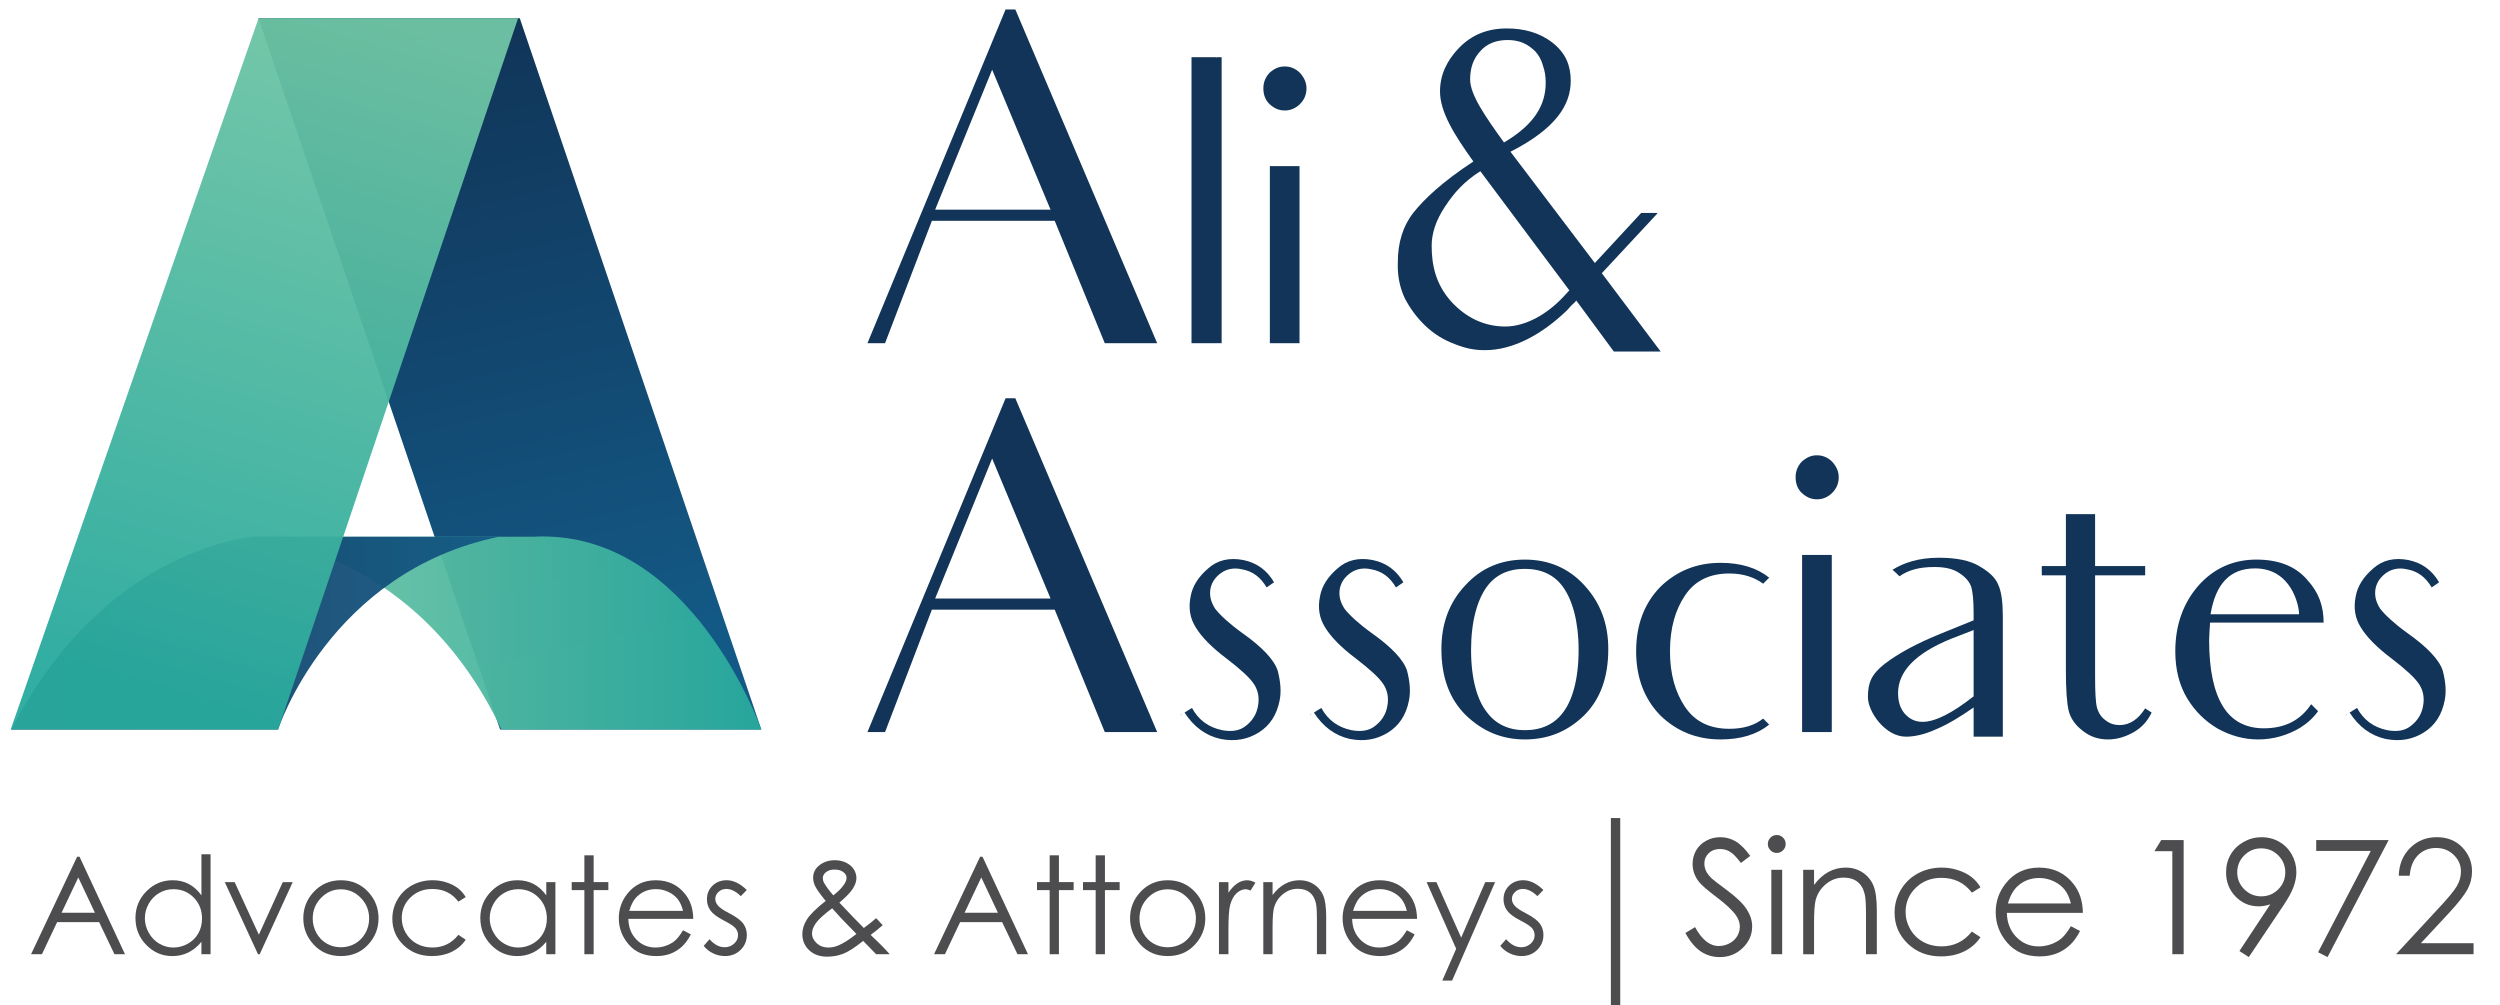 <?xml version="1.0" encoding="utf-8"?>
<!-- Generator: Adobe Illustrator 16.0.0, SVG Export Plug-In . SVG Version: 6.00 Build 0)  -->
<!DOCTYPE svg PUBLIC "-//W3C//DTD SVG 1.1//EN" "http://www.w3.org/Graphics/SVG/1.1/DTD/svg11.dtd">
<svg version="1.1" id="Layer_1" xmlns="http://www.w3.org/2000/svg" xmlns:xlink="http://www.w3.org/1999/xlink" x="0px" y="0px"
	 width="267.118px" height="107.406px" viewBox="0 0 267.118 107.406" enable-background="new 0 0 267.118 107.406"
	 xml:space="preserve">
<g>
	<g>
		<linearGradient id="SVGID_1_" gradientUnits="userSpaceOnUse" x1="45.905" y1="3.262" x2="61.478" y2="69.895">
			<stop  offset="0" style="stop-color:#113458"/>
			<stop  offset="1" style="stop-color:#135985"/>
		</linearGradient>
		<polygon fill="url(#SVGID_1_)" points="27.613,1.948 53.434,77.949 81.347,77.949 55.536,1.948 		"/>
		<linearGradient id="SVGID_2_" gradientUnits="userSpaceOnUse" x1="25.779" y1="67.635" x2="81.347" y2="67.635">
			<stop  offset="0" style="stop-color:#70C5A4"/>
			<stop  offset="1" style="stop-color:#28A99D"/>
		</linearGradient>
		<path opacity="0.95" fill="url(#SVGID_2_)" d="M25.779,57.348c0,0,18.199,0.236,27.801,20.602h27.767
			c0,0-7.529-21.522-24.381-20.602H25.779z"/>
		<linearGradient id="SVGID_3_" gradientUnits="userSpaceOnUse" x1="1.204" y1="67.648" x2="53.319" y2="67.648">
			<stop  offset="0" style="stop-color:#13375B"/>
			<stop  offset="1" style="stop-color:#135985"/>
		</linearGradient>
		<path opacity="0.95" fill="url(#SVGID_3_)" d="M29.709,77.949c0,0,5.464-16.856,23.61-20.602H27.271
			c0,0-15.83,0.819-26.066,20.602H29.709z"/>
		<linearGradient id="SVGID_4_" gradientUnits="userSpaceOnUse" x1="39.674" y1="1.343" x2="18.169" y2="74.008">
			<stop  offset="0" style="stop-color:#70C5A4"/>
			<stop  offset="1" style="stop-color:#28A99D"/>
		</linearGradient>
		<polygon opacity="0.95" fill="url(#SVGID_4_)" points="55.355,1.948 27.628,1.948 1.14,77.949 29.722,77.949 		"/>
	</g>
	<g>
		<path fill="#113458" d="M112.694,23.594H99.569L94.566,36.67h-1.882l14.76-35.662h1.04l15.156,35.662h-5.597
			c-1.883-4.606-2.675-6.538-2.675-6.538L112.694,23.594z M112.249,22.405l-6.241-14.958l-6.092,14.958H112.249z"/>
		<path fill="#113458" d="M130.529,36.67h-3.22v-6.241V12.45V6.11h2.625c0,0.049,0.05,0.049,0.099,0h0.496v24.318V36.67z"/>
		<path fill="#113458" d="M135.632,11.112c-0.445-0.445-0.644-0.99-0.644-1.684c0-0.595,0.198-1.14,0.644-1.635
			c0.495-0.446,0.99-0.693,1.635-0.693c0.644,0,1.188,0.247,1.635,0.693c0.445,0.495,0.693,1.04,0.693,1.635
			c0,0.693-0.248,1.238-0.693,1.684c-0.446,0.446-0.991,0.693-1.635,0.693C136.622,11.806,136.127,11.559,135.632,11.112z
			 M138.356,17.749h0.495v9.461v3.219v6.241h-3.17v-6.241v-5.497c0-0.1,0-0.198,0-0.298v-6.885H138.356z"/>
		<path fill="#113458" d="M177.438,37.562h-5.003l-4.012-5.448c-0.198,0.247-0.347,0.347-0.545,0.545l-0.445,0.495
			c-2.725,2.625-5.795,4.26-8.768,4.26c-1.188,0-2.08-0.198-3.219-0.645c-1.189-0.445-2.229-1.089-3.121-1.932
			c-0.892-0.842-1.634-1.832-2.229-2.972c-0.545-1.188-0.792-2.427-0.743-3.813c0-2.13,0.545-3.913,1.685-5.35
			c1.139-1.437,3.07-3.269,6.389-5.448c-1.98-2.773-3.565-5.25-3.565-7.479c0-1.733,0.693-3.27,2.03-4.656
			c1.338-1.387,3.021-2.08,5.102-2.08c1.833,0,3.517,0.445,4.903,1.535s1.932,2.427,1.932,4.062c0,2.576-1.585,5.102-6.438,7.578
			l9.015,11.888l4.953-5.35h1.684l0.05,0.05l-5.943,6.389L177.438,37.562z M167.68,31.023l-9.51-12.729
			c-1.733,1.09-2.823,2.328-3.764,3.765c-0.991,1.486-1.437,2.873-1.437,4.21c0,2.08,0.445,4.111,2.08,5.943
			c1.684,1.833,3.665,2.675,5.795,2.675c2.08,0,4.408-1.238,6.241-3.22L167.68,31.023z M157.08,8.487
			c0,1.635,1.585,3.913,3.616,6.736c3.368-1.981,4.458-4.111,4.458-6.39c0-0.693-0.1-1.288-0.298-1.833
			c-0.148-0.594-0.445-1.089-0.792-1.485c-0.396-0.396-0.793-0.693-1.338-0.941c-0.495-0.198-1.04-0.297-1.634-0.297
			c-1.238,0-2.229,0.396-2.923,1.188C157.427,6.259,157.08,7.249,157.08,8.487z"/>
		<path fill="#113458" d="M112.694,65.14H99.569l-5.003,13.076h-1.882l14.76-35.661h1.04l15.156,35.661h-5.597
			c-1.883-4.606-2.675-6.538-2.675-6.538L112.694,65.14z M112.249,63.951l-6.241-14.958l-6.092,14.958H112.249z"/>
		<path fill="#113458" d="M126.27,76.334c0,0.049-0.05,0.049-0.099,0.099v-0.05L126.27,76.334z M136.721,74.848
			c-0.298,1.535-1.04,2.675-2.229,3.418c-1.188,0.742-2.525,0.99-4.062,0.693c-1.585-0.347-2.872-1.288-3.863-2.823l0.793-0.495
			c0.693,1.287,1.783,2.08,3.22,2.377c1.089,0.198,1.932,0.05,2.575-0.495c0.693-0.545,1.09-1.238,1.238-1.981
			c0.198-0.94,0.05-1.733-0.396-2.427c-0.445-0.693-1.485-1.635-2.972-2.773c-1.585-1.189-2.675-2.328-3.269-3.318
			c-0.595-0.941-0.793-2.031-0.545-3.27c0.198-1.139,0.842-2.13,1.882-3.021c0.99-0.892,2.278-1.188,3.765-0.892
			c1.436,0.298,2.525,1.09,3.269,2.378l-0.793,0.545c-0.644-1.09-1.485-1.733-2.625-1.932c-0.842-0.198-1.585-0.05-2.179,0.347
			c-0.645,0.445-1.04,0.99-1.188,1.684c-0.149,0.793,0.049,1.486,0.495,2.18c0.495,0.644,1.437,1.535,2.872,2.575
			c2.18,1.535,3.468,2.923,3.814,4.062C136.819,72.817,136.919,73.906,136.721,74.848z"/>
		<path fill="#113458" d="M140.091,76.334c0,0.049-0.05,0.049-0.099,0.099v-0.05L140.091,76.334z M150.542,74.848
			c-0.298,1.535-1.04,2.675-2.229,3.418c-1.188,0.742-2.525,0.99-4.062,0.693c-1.585-0.347-2.872-1.288-3.863-2.823l0.793-0.495
			c0.693,1.287,1.783,2.08,3.219,2.377c1.09,0.198,1.933,0.05,2.576-0.495c0.693-0.545,1.09-1.238,1.238-1.981
			c0.198-0.94,0.05-1.733-0.396-2.427c-0.445-0.693-1.485-1.635-2.972-2.773c-1.585-1.189-2.675-2.328-3.269-3.318
			c-0.595-0.941-0.793-2.031-0.545-3.27c0.197-1.139,0.842-2.13,1.882-3.021c0.99-0.892,2.278-1.188,3.765-0.892
			c1.436,0.298,2.525,1.09,3.269,2.378l-0.792,0.545c-0.645-1.09-1.486-1.733-2.626-1.932c-0.842-0.198-1.585-0.05-2.179,0.347
			c-0.645,0.445-1.04,0.99-1.188,1.684c-0.149,0.793,0.049,1.486,0.495,2.18c0.495,0.644,1.437,1.535,2.872,2.575
			c2.18,1.535,3.468,2.923,3.814,4.062C150.641,72.817,150.739,73.906,150.542,74.848z"/>
		<path fill="#113458" d="M156.586,62.515c1.684-1.832,3.813-2.724,6.34-2.724c2.525,0,4.655,0.892,6.34,2.724
			c1.733,1.882,2.575,4.111,2.575,6.835c0,3.021-0.842,5.35-2.575,7.083c-1.783,1.733-3.863,2.575-6.34,2.575
			s-4.557-0.891-6.34-2.625c-1.733-1.733-2.576-4.062-2.576-7.033C154.01,66.626,154.853,64.348,156.586,62.515z M158.864,76.086
			c0.941,1.288,2.328,1.932,4.062,1.932c1.783,0,3.17-0.644,4.11-1.932c0.941-1.238,1.635-3.467,1.635-6.637
			c0-3.121-0.693-5.35-1.635-6.687c-0.94-1.338-2.327-1.981-4.11-1.981s-3.17,0.644-4.111,1.981
			c-0.941,1.337-1.635,3.565-1.635,6.687C157.18,72.619,157.873,74.848,158.864,76.086z"/>
		<path fill="#113458" d="M188.387,76.779l0.645,0.645c-1.288,1.04-3.021,1.584-5.201,1.584c-2.575,0-4.705-0.891-6.438-2.575
			c-1.685-1.733-2.576-4.012-2.576-6.835c0-2.873,0.892-5.151,2.576-6.885c1.733-1.684,3.863-2.575,6.438-2.575
			c2.18,0,3.913,0.545,5.201,1.585l-0.645,0.644c-0.94-0.693-2.13-1.09-3.615-1.09c-2.13,0-3.715,0.793-4.755,2.378
			c-0.991,1.485-1.585,3.417-1.585,5.943c0,2.477,0.594,4.408,1.585,5.894c1.04,1.585,2.625,2.378,4.755,2.378
			C186.257,77.869,187.446,77.522,188.387,76.779z"/>
		<path fill="#113458" d="M192.5,52.658c-0.445-0.445-0.644-0.99-0.644-1.684c0-0.595,0.198-1.14,0.644-1.635
			c0.495-0.445,0.99-0.693,1.635-0.693c0.644,0,1.188,0.248,1.634,0.693c0.446,0.495,0.694,1.04,0.694,1.635
			c0,0.693-0.248,1.238-0.694,1.684c-0.445,0.446-0.99,0.693-1.634,0.693C193.49,53.352,192.995,53.104,192.5,52.658z
			 M195.225,59.295h0.495v9.461v3.219v6.241h-3.17v-6.241v-5.497c0-0.1,0-0.198,0-0.298v-6.885H195.225z"/>
		<path fill="#113458" d="M213.996,65.883v7.231v5.597c0,0-0.05,0-3.12,0v-0.743v-2.377c-1.486,1.04-2.823,1.833-4.012,2.328
			c-1.189,0.545-2.278,0.792-3.22,0.792c-2.229,0-4.062-2.675-4.062-4.21s0.347-2.427,1.783-3.566
			c1.485-1.139,3.517-2.229,6.092-3.269l3.418-1.387v-0.892c0-1.238-0.1-2.13-0.248-2.675c-0.198-0.545-0.594-1.04-1.287-1.486
			c-0.645-0.445-1.536-0.644-2.626-0.644c-1.733,0-2.823,0.347-3.764,0.991c-0.347-0.348-0.347-0.348-0.743-0.694
			c1.188-0.742,2.773-1.287,4.953-1.287c1.882,0,3.318,0.297,4.309,0.892c1.041,0.594,1.734,1.238,2.031,1.98
			C213.848,63.208,213.996,64.348,213.996,65.883z M210.876,67.319l-2.427,0.941c-3.765,1.535-5.646,3.467-5.646,5.795
			c0,0.94,0.247,1.684,0.742,2.229c0.496,0.545,1.09,0.842,1.883,0.842c0.693,0,1.485-0.247,2.377-0.693
			c0.892-0.445,1.932-1.139,3.071-2.03V67.319z"/>
		<path fill="#113458" d="M220.735,60.484v-5.548h3.12v5.548h5.35v0.99h-5.35v10.748c0,1.684,0.05,2.773,0.198,3.368
			c0.148,0.545,0.445,1.04,0.941,1.387c0.445,0.347,0.94,0.495,1.485,0.495c1.04,0,1.981-0.594,2.725-1.783l0.693,0.446
			c-0.446,0.94-1.09,1.635-1.981,2.13s-1.783,0.742-2.675,0.742c-1.04,0-1.932-0.297-2.724-0.94
			c-0.793-0.595-1.288-1.338-1.486-2.13c-0.198-0.842-0.297-2.278-0.297-4.358V61.475h-2.576v-0.99H220.735z"/>
		<path fill="#113458" d="M247.681,75.987c-0.495,0.693-1.139,1.287-1.932,1.783c-1.337,0.792-2.872,1.237-4.457,1.237
			c-1.536,0-2.923-0.396-4.31-1.139c-1.337-0.793-2.427-1.833-3.269-3.22s-1.288-3.07-1.288-5.052c0-2.823,0.842-5.151,2.477-7.033
			c1.635-1.833,3.715-2.773,6.191-2.773c2.328,0,4.16,0.693,5.398,2.13c1.288,1.387,1.783,2.872,1.783,4.605h-12.135
			c-0.05,0.843-0.099,1.486-0.099,1.883c0,3.12,0.495,5.497,1.485,7.082c0.941,1.536,2.427,2.328,4.358,2.328
			c2.229,0,3.913-0.842,5.053-2.575L247.681,75.987z M236.19,65.635h9.46c0-0.99-0.842-4.903-4.705-4.903
			C238.271,60.731,236.735,62.366,236.19,65.635z"/>
		<path fill="#113458" d="M250.754,76.334c0,0.049-0.05,0.049-0.099,0.099v-0.05L250.754,76.334z M261.205,74.848
			c-0.298,1.535-1.04,2.675-2.229,3.418c-1.188,0.742-2.525,0.99-4.062,0.693c-1.585-0.347-2.872-1.288-3.863-2.823l0.793-0.495
			c0.693,1.287,1.783,2.08,3.22,2.377c1.089,0.198,1.932,0.05,2.575-0.495c0.693-0.545,1.09-1.238,1.238-1.981
			c0.198-0.94,0.05-1.733-0.396-2.427c-0.445-0.693-1.485-1.635-2.972-2.773c-1.585-1.189-2.675-2.328-3.269-3.318
			c-0.595-0.941-0.793-2.031-0.545-3.27c0.198-1.139,0.842-2.13,1.882-3.021c0.99-0.892,2.278-1.188,3.765-0.892
			c1.436,0.298,2.525,1.09,3.269,2.378l-0.793,0.545c-0.644-1.09-1.485-1.733-2.625-1.932c-0.842-0.198-1.585-0.05-2.179,0.347
			c-0.645,0.445-1.04,0.99-1.188,1.684c-0.149,0.793,0.049,1.486,0.495,2.18c0.495,0.644,1.437,1.535,2.872,2.575
			c2.18,1.535,3.468,2.923,3.814,4.062C261.304,72.817,261.403,73.906,261.205,74.848z"/>
	</g>
</g>
<g>
	<g>
		<path fill="#4D4D4F" d="M180.076,99.684l1.037-0.622c0.729,1.343,1.573,2.016,2.528,2.016c0.409,0,0.794-0.096,1.153-0.286
			c0.359-0.191,0.634-0.446,0.821-0.768c0.188-0.32,0.282-0.66,0.282-1.02c0-0.41-0.139-0.811-0.415-1.202
			c-0.381-0.543-1.078-1.195-2.09-1.958c-1.017-0.769-1.65-1.324-1.898-1.666c-0.432-0.575-0.646-1.197-0.646-1.866
			c0-0.531,0.127-1.015,0.38-1.452c0.255-0.436,0.613-0.779,1.075-1.031c0.461-0.252,0.962-0.377,1.505-0.377
			c0.574,0,1.112,0.142,1.612,0.427c0.501,0.284,1.03,0.808,1.589,1.57l-0.996,0.755c-0.458-0.608-0.85-1.009-1.173-1.202
			s-0.676-0.29-1.058-0.29c-0.492,0-0.895,0.148-1.206,0.448c-0.313,0.298-0.469,0.665-0.469,1.103c0,0.265,0.055,0.522,0.166,0.771
			c0.109,0.249,0.313,0.521,0.605,0.813c0.16,0.155,0.686,0.562,1.575,1.219c1.056,0.779,1.78,1.474,2.173,2.082
			c0.392,0.608,0.588,1.218,0.588,1.832c0,0.885-0.335,1.653-1.008,2.305c-0.671,0.652-1.487,0.979-2.449,0.979
			c-0.741,0-1.413-0.197-2.016-0.592C181.141,101.274,180.585,100.612,180.076,99.684z"/>
		<path fill="#4D4D4F" d="M189.837,89.219c0.265,0,0.49,0.094,0.678,0.281c0.187,0.188,0.28,0.415,0.28,0.68
			c0,0.26-0.094,0.483-0.28,0.672c-0.188,0.188-0.413,0.282-0.678,0.282c-0.258,0-0.482-0.095-0.669-0.282
			c-0.188-0.188-0.28-0.412-0.28-0.672c0-0.265,0.093-0.492,0.28-0.68C189.354,89.313,189.579,89.219,189.837,89.219z
			 M189.261,92.933h1.161v9.023h-1.161V92.933z"/>
		<path fill="#4D4D4F" d="M192.665,92.933h1.161v1.618c0.464-0.619,0.979-1.083,1.543-1.39c0.563-0.307,1.177-0.461,1.841-0.461
			c0.675,0,1.272,0.173,1.795,0.515c0.522,0.343,0.908,0.805,1.157,1.386c0.248,0.58,0.372,1.484,0.372,2.711v4.645h-1.16v-4.304
			c0-1.04-0.043-1.734-0.129-2.082c-0.135-0.597-0.394-1.046-0.774-1.348c-0.382-0.301-0.88-0.452-1.492-0.452
			c-0.702,0-1.333,0.232-1.888,0.696c-0.556,0.465-0.922,1.04-1.099,1.726c-0.11,0.448-0.166,1.266-0.166,2.454v3.31h-1.161V92.933z
			"/>
		<path fill="#4D4D4F" d="M211.609,94.808l-0.92,0.572c-0.796-1.056-1.88-1.584-3.256-1.584c-1.099,0-2.011,0.354-2.737,1.061
			c-0.726,0.707-1.089,1.565-1.089,2.575c0,0.657,0.168,1.276,0.501,1.856c0.334,0.58,0.793,1.029,1.376,1.35
			c0.581,0.32,1.235,0.48,1.958,0.48c1.325,0,2.407-0.527,3.247-1.584l0.92,0.605c-0.431,0.649-1.01,1.153-1.737,1.512
			c-0.727,0.358-1.555,0.536-2.483,0.536c-1.426,0-2.608-0.453-3.549-1.359s-1.41-2.01-1.41-3.309c0-0.873,0.22-1.685,0.66-2.434
			c0.438-0.75,1.042-1.334,1.812-1.755c0.768-0.42,1.628-0.631,2.578-0.631c0.599,0,1.175,0.093,1.73,0.274
			c0.556,0.183,1.026,0.421,1.414,0.713C211.01,93.98,211.339,94.354,211.609,94.808z"/>
		<path fill="#4D4D4F" d="M221.268,98.963l0.979,0.513c-0.321,0.631-0.691,1.14-1.112,1.526c-0.42,0.387-0.894,0.682-1.42,0.883
			c-0.525,0.203-1.12,0.303-1.784,0.303c-1.472,0-2.623-0.481-3.453-1.446s-1.244-2.055-1.244-3.271c0-1.146,0.351-2.165,1.054-3.06
			c0.891-1.14,2.083-1.71,3.577-1.71c1.539,0,2.767,0.584,3.685,1.751c0.654,0.823,0.985,1.852,0.997,3.084h-8.119
			c0.022,1.049,0.357,1.908,1.005,2.578s1.447,1.005,2.399,1.005c0.46,0,0.906-0.08,1.341-0.239c0.435-0.16,0.804-0.372,1.108-0.636
			C220.584,99.978,220.914,99.551,221.268,98.963z M221.268,96.532c-0.154-0.619-0.38-1.114-0.677-1.484s-0.688-0.669-1.175-0.896
			s-0.999-0.34-1.536-0.34c-0.886,0-1.646,0.284-2.283,0.854c-0.466,0.415-0.817,1.037-1.055,1.866H221.268z"/>
		<path fill="#4D4D4F" d="M230.92,89.757h2.397v12.199h-1.211V90.951h-1.916L230.92,89.757z"/>
		<path fill="#4D4D4F" d="M240.279,102.262l-1.004-0.646l3.301-4.994c-0.442,0.146-0.857,0.218-1.245,0.218
			c-0.97,0-1.792-0.35-2.469-1.049c-0.676-0.699-1.013-1.56-1.013-2.583c0-0.702,0.163-1.336,0.489-1.898
			c0.326-0.564,0.789-1.016,1.389-1.353s1.243-0.505,1.928-0.505c0.675,0,1.299,0.162,1.87,0.488
			c0.573,0.326,1.022,0.782,1.349,1.369c0.326,0.586,0.488,1.21,0.488,1.873c0,0.503-0.101,1.029-0.303,1.58
			s-0.562,1.212-1.082,1.986L240.279,102.262z M241.611,95.77c0.716,0,1.321-0.251,1.819-0.751c0.497-0.5,0.746-1.104,0.746-1.812
			c0-0.708-0.25-1.313-0.751-1.813c-0.5-0.5-1.106-0.75-1.819-0.75c-0.708,0-1.312,0.25-1.813,0.75s-0.751,1.104-0.751,1.813
			c0,0.707,0.251,1.312,0.753,1.812S240.903,95.77,241.611,95.77z"/>
		<path fill="#4D4D4F" d="M247.481,89.757h7.737l-6.526,12.505l-1.011-0.517l5.632-10.827h-5.832V89.757z"/>
		<path fill="#4D4D4F" d="M257.47,93.572h-1.169c0.032-1.203,0.435-2.19,1.206-2.963c0.771-0.773,1.724-1.158,2.856-1.158
			c1.123,0,2.03,0.361,2.725,1.086c0.693,0.725,1.041,1.579,1.041,2.564c0,0.69-0.166,1.339-0.497,1.944
			c-0.33,0.605-0.973,1.427-1.926,2.46l-3.039,3.271h5.628v1.179h-8.285l4.661-5.037c0.945-1.013,1.56-1.764,1.845-2.254
			c0.284-0.489,0.428-1.005,0.428-1.547c0-0.687-0.256-1.276-0.768-1.772c-0.511-0.495-1.138-0.742-1.878-0.742
			c-0.78,0-1.428,0.259-1.945,0.779C257.836,91.902,257.541,92.632,257.47,93.572z"/>
	</g>
</g>
<g>
	<path fill="#4D4D4F" d="M8.496,91.537l4.858,10.419H12.23l-1.639-3.429H6.103l-1.622,3.429H3.318l4.923-10.419H8.496z
		 M8.364,93.751l-1.785,3.771h3.563L8.364,93.751z"/>
	<path fill="#4D4D4F" d="M22.499,91.274v10.682h-0.978v-1.325c-0.416,0.506-0.882,0.886-1.399,1.141
		c-0.517,0.255-1.083,0.383-1.696,0.383c-1.091,0-2.022-0.396-2.794-1.187c-0.771-0.791-1.158-1.753-1.158-2.886
		c0-1.11,0.39-2.06,1.168-2.848c0.779-0.789,1.717-1.183,2.813-1.183c0.633,0,1.205,0.134,1.718,0.403
		c0.512,0.27,0.962,0.673,1.35,1.212v-4.393H22.499z M18.535,95.008c-0.552,0-1.061,0.135-1.527,0.407
		c-0.467,0.271-0.839,0.651-1.115,1.142c-0.275,0.491-0.413,1.01-0.413,1.557c0,0.543,0.139,1.062,0.417,1.557
		s0.652,0.881,1.122,1.156c0.469,0.276,0.973,0.414,1.511,0.414c0.542,0,1.056-0.137,1.541-0.41
		c0.486-0.273,0.859-0.644,1.122-1.111c0.262-0.467,0.393-0.992,0.393-1.577c0-0.891-0.294-1.637-0.881-2.235
		S19.394,95.008,18.535,95.008z"/>
	<path fill="#4D4D4F" d="M24.015,94.25h1.056l2.586,5.617l2.556-5.617h1.063l-3.527,7.706h-0.184L24.015,94.25z"/>
	<path fill="#4D4D4F" d="M36.431,94.052c1.187,0,2.171,0.43,2.951,1.288c0.71,0.784,1.064,1.713,1.064,2.784
		c0,1.076-0.374,2.018-1.125,2.822c-0.749,0.806-1.713,1.208-2.891,1.208c-1.184,0-2.148-0.402-2.898-1.208
		c-0.75-0.805-1.125-1.746-1.125-2.822c0-1.067,0.354-1.993,1.064-2.776C34.252,94.483,35.238,94.052,36.431,94.052z M36.427,95.021
		c-0.824,0-1.533,0.305-2.125,0.914s-0.889,1.345-0.889,2.21c0,0.557,0.136,1.076,0.405,1.558c0.271,0.481,0.635,0.854,1.095,1.116
		c0.459,0.262,0.964,0.393,1.514,0.393s1.055-0.131,1.514-0.393c0.46-0.263,0.825-0.635,1.096-1.116
		c0.27-0.481,0.405-1.001,0.405-1.558c0-0.865-0.298-1.601-0.893-2.21S37.247,95.021,36.427,95.021z"/>
	<path fill="#4D4D4F" d="M49.761,95.85l-0.786,0.489c-0.679-0.901-1.605-1.353-2.78-1.353c-0.938,0-1.718,0.302-2.338,0.906
		c-0.62,0.604-0.931,1.336-0.931,2.199c0,0.562,0.144,1.09,0.428,1.585c0.286,0.495,0.677,0.88,1.175,1.153s1.056,0.41,1.673,0.41
		c1.132,0,2.058-0.451,2.773-1.353l0.786,0.517c-0.368,0.555-0.863,0.985-1.483,1.291c-0.621,0.306-1.329,0.459-2.121,0.459
		c-1.219,0-2.229-0.388-3.032-1.162c-0.803-0.773-1.204-1.716-1.204-2.826c0-0.745,0.188-1.438,0.563-2.078
		c0.375-0.641,0.891-1.14,1.547-1.499c0.656-0.357,1.391-0.537,2.203-0.537c0.511,0,1.003,0.078,1.477,0.233
		c0.475,0.155,0.877,0.358,1.208,0.608C49.248,95.145,49.529,95.464,49.761,95.85z"/>
	<path fill="#4D4D4F" d="M59.343,94.25v7.706h-0.977v-1.325c-0.416,0.506-0.882,0.886-1.398,1.141
		c-0.518,0.255-1.084,0.383-1.697,0.383c-1.091,0-2.022-0.396-2.794-1.187c-0.771-0.791-1.158-1.753-1.158-2.886
		c0-1.11,0.39-2.06,1.169-2.848c0.779-0.789,1.716-1.183,2.812-1.183c0.633,0,1.205,0.134,1.718,0.403
		c0.512,0.27,0.962,0.673,1.35,1.212V94.25H59.343z M55.38,95.008c-0.551,0-1.061,0.135-1.527,0.407
		c-0.467,0.271-0.838,0.651-1.115,1.142c-0.275,0.491-0.413,1.01-0.413,1.557c0,0.543,0.139,1.062,0.417,1.557
		s0.652,0.881,1.122,1.156c0.469,0.276,0.972,0.414,1.511,0.414c0.541,0,1.056-0.137,1.541-0.41
		c0.486-0.273,0.859-0.644,1.122-1.111c0.262-0.467,0.393-0.992,0.393-1.577c0-0.891-0.294-1.637-0.881-2.235
		S56.238,95.008,55.38,95.008z"/>
	<path fill="#4D4D4F" d="M62.439,91.389h0.991v2.861h1.572v0.856h-1.572v6.85h-0.991v-6.85h-1.354V94.25h1.354V91.389z"/>
	<path fill="#4D4D4F" d="M72.979,99.398l0.836,0.439c-0.274,0.538-0.591,0.973-0.95,1.304c-0.359,0.33-0.764,0.582-1.212,0.754
		c-0.449,0.172-0.958,0.259-1.524,0.259c-1.258,0-2.24-0.412-2.949-1.236c-0.709-0.823-1.063-1.755-1.063-2.794
		c0-0.978,0.3-1.849,0.9-2.613c0.761-0.974,1.779-1.459,3.056-1.459c1.313,0,2.362,0.498,3.147,1.494
		c0.558,0.703,0.841,1.581,0.851,2.635h-6.934c0.019,0.895,0.304,1.629,0.857,2.201c0.553,0.573,1.236,0.858,2.05,0.858
		c0.392,0,0.773-0.067,1.146-0.205c0.371-0.136,0.686-0.316,0.946-0.543C72.396,100.267,72.676,99.902,72.979,99.398z
		 M72.979,97.324c-0.132-0.529-0.325-0.951-0.578-1.269c-0.253-0.315-0.587-0.571-1.004-0.765C70.981,95.097,70.544,95,70.085,95
		c-0.757,0-1.406,0.243-1.95,0.729c-0.397,0.354-0.696,0.886-0.9,1.595H72.979z"/>
	<path fill="#4D4D4F" d="M79.793,95.092l-0.639,0.659c-0.53-0.514-1.048-0.771-1.555-0.771c-0.321,0-0.599,0.106-0.827,0.318
		c-0.229,0.213-0.345,0.461-0.345,0.744c0,0.25,0.095,0.488,0.284,0.715c0.189,0.231,0.587,0.503,1.192,0.814
		c0.737,0.383,1.239,0.751,1.505,1.105c0.26,0.358,0.39,0.763,0.39,1.211c0,0.633-0.222,1.168-0.666,1.607
		c-0.444,0.438-1.001,0.659-1.667,0.659c-0.444,0-0.869-0.097-1.273-0.291c-0.404-0.193-0.739-0.46-1.004-0.8l0.623-0.709
		c0.507,0.572,1.043,0.857,1.612,0.857c0.396,0,0.735-0.128,1.014-0.383c0.279-0.255,0.42-0.554,0.42-0.899
		c0-0.283-0.093-0.535-0.276-0.758c-0.186-0.217-0.602-0.49-1.25-0.821c-0.695-0.359-1.169-0.713-1.419-1.063
		c-0.251-0.35-0.377-0.748-0.377-1.196c0-0.586,0.2-1.072,0.6-1.459c0.399-0.388,0.904-0.581,1.515-0.581
		C78.358,94.052,79.073,94.398,79.793,95.092z"/>
	<path fill="#4D4D4F" d="M93.61,98.103l0.705,0.747c-0.453,0.402-0.883,0.748-1.29,1.04c0.284,0.261,0.653,0.619,1.109,1.074
		c0.358,0.358,0.668,0.689,0.928,0.992H93.61l-1.383-1.425c-0.868,0.699-1.573,1.155-2.116,1.368
		c-0.543,0.212-1.117,0.318-1.722,0.318c-0.802,0-1.447-0.23-1.933-0.69c-0.487-0.461-0.729-1.036-0.729-1.726
		c0-0.52,0.163-1.04,0.491-1.563c0.328-0.521,0.997-1.182,2.007-1.98c-0.571-0.689-0.938-1.197-1.101-1.525
		c-0.162-0.327-0.243-0.641-0.243-0.938c0-0.521,0.2-0.948,0.602-1.289c0.463-0.396,1.039-0.595,1.728-0.595
		c0.436,0,0.831,0.087,1.19,0.262s0.633,0.41,0.822,0.705c0.188,0.296,0.283,0.608,0.283,0.938c0,0.35-0.123,0.721-0.369,1.116
		c-0.245,0.394-0.73,0.897-1.453,1.512l1.579,1.657l1.035,1.05C92.854,98.743,93.291,98.394,93.61,98.103z M88.912,97.046
		c-0.886,0.665-1.464,1.195-1.739,1.591c-0.274,0.394-0.411,0.759-0.411,1.095c0,0.396,0.167,0.747,0.504,1.052
		c0.335,0.305,0.747,0.457,1.234,0.457c0.369,0,0.731-0.075,1.085-0.227c0.559-0.24,1.198-0.649,1.92-1.227l-1.643-1.693
		C89.578,97.796,89.262,97.447,88.912,97.046z M89.039,95.667c0.506-0.393,0.887-0.778,1.143-1.155c0.18-0.27,0.27-0.507,0.27-0.715
		c0-0.242-0.117-0.449-0.352-0.623c-0.234-0.175-0.546-0.263-0.935-0.263c-0.368,0-0.669,0.089-0.901,0.269
		s-0.348,0.393-0.348,0.638c0,0.188,0.047,0.366,0.142,0.531C88.29,94.75,88.617,95.189,89.039,95.667z"/>
	<path fill="#4D4D4F" d="M104.979,91.537l4.858,10.419h-1.124l-1.639-3.429h-4.489l-1.623,3.429h-1.161l4.922-10.419H104.979z
		 M104.847,93.751l-1.785,3.771h3.563L104.847,93.751z"/>
	<path fill="#4D4D4F" d="M112.153,91.389h0.99v2.861h1.573v0.856h-1.573v6.85h-0.99v-6.85H110.8V94.25h1.354V91.389z"/>
	<path fill="#4D4D4F" d="M117.069,91.389h0.99v2.861h1.573v0.856h-1.573v6.85h-0.99v-6.85h-1.354V94.25h1.354V91.389z"/>
	<path fill="#4D4D4F" d="M124.768,94.052c1.187,0,2.171,0.43,2.951,1.288c0.71,0.784,1.064,1.713,1.064,2.784
		c0,1.076-0.374,2.018-1.124,2.822c-0.75,0.806-1.714,1.208-2.892,1.208c-1.183,0-2.148-0.402-2.898-1.208
		c-0.749-0.805-1.124-1.746-1.124-2.822c0-1.067,0.354-1.993,1.063-2.776C122.589,94.483,123.575,94.052,124.768,94.052z
		 M124.765,95.021c-0.824,0-1.533,0.305-2.126,0.914c-0.592,0.609-0.888,1.345-0.888,2.21c0,0.557,0.135,1.076,0.404,1.558
		c0.271,0.481,0.635,0.854,1.095,1.116c0.46,0.262,0.965,0.393,1.515,0.393c0.549,0,1.054-0.131,1.514-0.393
		c0.459-0.263,0.824-0.635,1.095-1.116c0.27-0.481,0.405-1.001,0.405-1.558c0-0.865-0.298-1.601-0.893-2.21
		S125.584,95.021,124.765,95.021z"/>
	<path fill="#4D4D4F" d="M130.242,94.25h1.013v1.126c0.303-0.443,0.621-0.775,0.957-0.995c0.335-0.22,0.685-0.329,1.048-0.329
		c0.273,0,0.566,0.087,0.878,0.262l-0.517,0.836c-0.208-0.09-0.383-0.136-0.524-0.136c-0.33,0-0.648,0.137-0.956,0.408
		c-0.307,0.271-0.541,0.693-0.701,1.265c-0.122,0.439-0.185,1.326-0.185,2.662v2.607h-1.013V94.25z"/>
	<path fill="#4D4D4F" d="M134.98,94.25h0.991v1.381c0.397-0.529,0.836-0.924,1.317-1.187c0.482-0.263,1.006-0.393,1.573-0.393
		c0.576,0,1.088,0.146,1.533,0.438c0.446,0.293,0.775,0.688,0.988,1.183c0.212,0.497,0.318,1.269,0.318,2.316v3.967h-0.991V98.28
		c0-0.889-0.037-1.481-0.11-1.778c-0.115-0.51-0.336-0.894-0.661-1.151c-0.326-0.257-0.751-0.386-1.274-0.386
		c-0.601,0-1.138,0.199-1.612,0.596c-0.476,0.396-0.787,0.887-0.938,1.473c-0.095,0.383-0.143,1.081-0.143,2.097v2.826h-0.991V94.25
		z"/>
	<path fill="#4D4D4F" d="M150.316,99.398l0.835,0.439c-0.274,0.538-0.591,0.973-0.95,1.304c-0.359,0.33-0.763,0.582-1.212,0.754
		s-0.958,0.259-1.524,0.259c-1.257,0-2.24-0.412-2.949-1.236c-0.709-0.823-1.063-1.755-1.063-2.794c0-0.978,0.3-1.849,0.9-2.613
		c0.761-0.974,1.779-1.459,3.056-1.459c1.313,0,2.362,0.498,3.147,1.494c0.558,0.703,0.842,1.581,0.851,2.635h-6.934
		c0.019,0.895,0.305,1.629,0.858,2.201c0.553,0.573,1.236,0.858,2.049,0.858c0.393,0,0.773-0.067,1.146-0.205
		c0.371-0.136,0.687-0.316,0.946-0.543C149.732,100.267,150.014,99.902,150.316,99.398z M150.316,97.324
		c-0.133-0.529-0.325-0.951-0.579-1.269c-0.252-0.315-0.587-0.571-1.004-0.765c-0.415-0.194-0.853-0.291-1.311-0.291
		c-0.757,0-1.407,0.243-1.951,0.729c-0.396,0.354-0.696,0.886-0.9,1.595H150.316z"/>
	<path fill="#4D4D4F" d="M152.427,94.25h1.048l2.648,5.934l2.572-5.934h1.055l-4.597,10.525h-1.048l1.483-3.403L152.427,94.25z"/>
	<path fill="#4D4D4F" d="M164.906,95.092l-0.639,0.659c-0.53-0.514-1.048-0.771-1.555-0.771c-0.321,0-0.598,0.106-0.827,0.318
		c-0.229,0.213-0.344,0.461-0.344,0.744c0,0.25,0.094,0.488,0.283,0.715c0.189,0.231,0.587,0.503,1.192,0.814
		c0.738,0.383,1.24,0.751,1.505,1.105c0.261,0.358,0.391,0.763,0.391,1.211c0,0.633-0.223,1.168-0.667,1.607
		c-0.444,0.438-1,0.659-1.667,0.659c-0.444,0-0.869-0.097-1.273-0.291c-0.404-0.193-0.739-0.46-1.004-0.8l0.623-0.709
		c0.507,0.572,1.044,0.857,1.612,0.857c0.396,0,0.735-0.128,1.015-0.383s0.419-0.554,0.419-0.899c0-0.283-0.092-0.535-0.276-0.758
		c-0.186-0.217-0.602-0.49-1.249-0.821c-0.696-0.359-1.17-0.713-1.42-1.063c-0.251-0.35-0.377-0.748-0.377-1.196
		c0-0.586,0.2-1.072,0.6-1.459c0.399-0.388,0.904-0.581,1.515-0.581C163.473,94.052,164.187,94.398,164.906,95.092z"/>
</g>
<line fill="none" stroke="#4D4D4F" stroke-miterlimit="10" x1="172.618" y1="87.406" x2="172.618" y2="107.406"/>
</svg>
